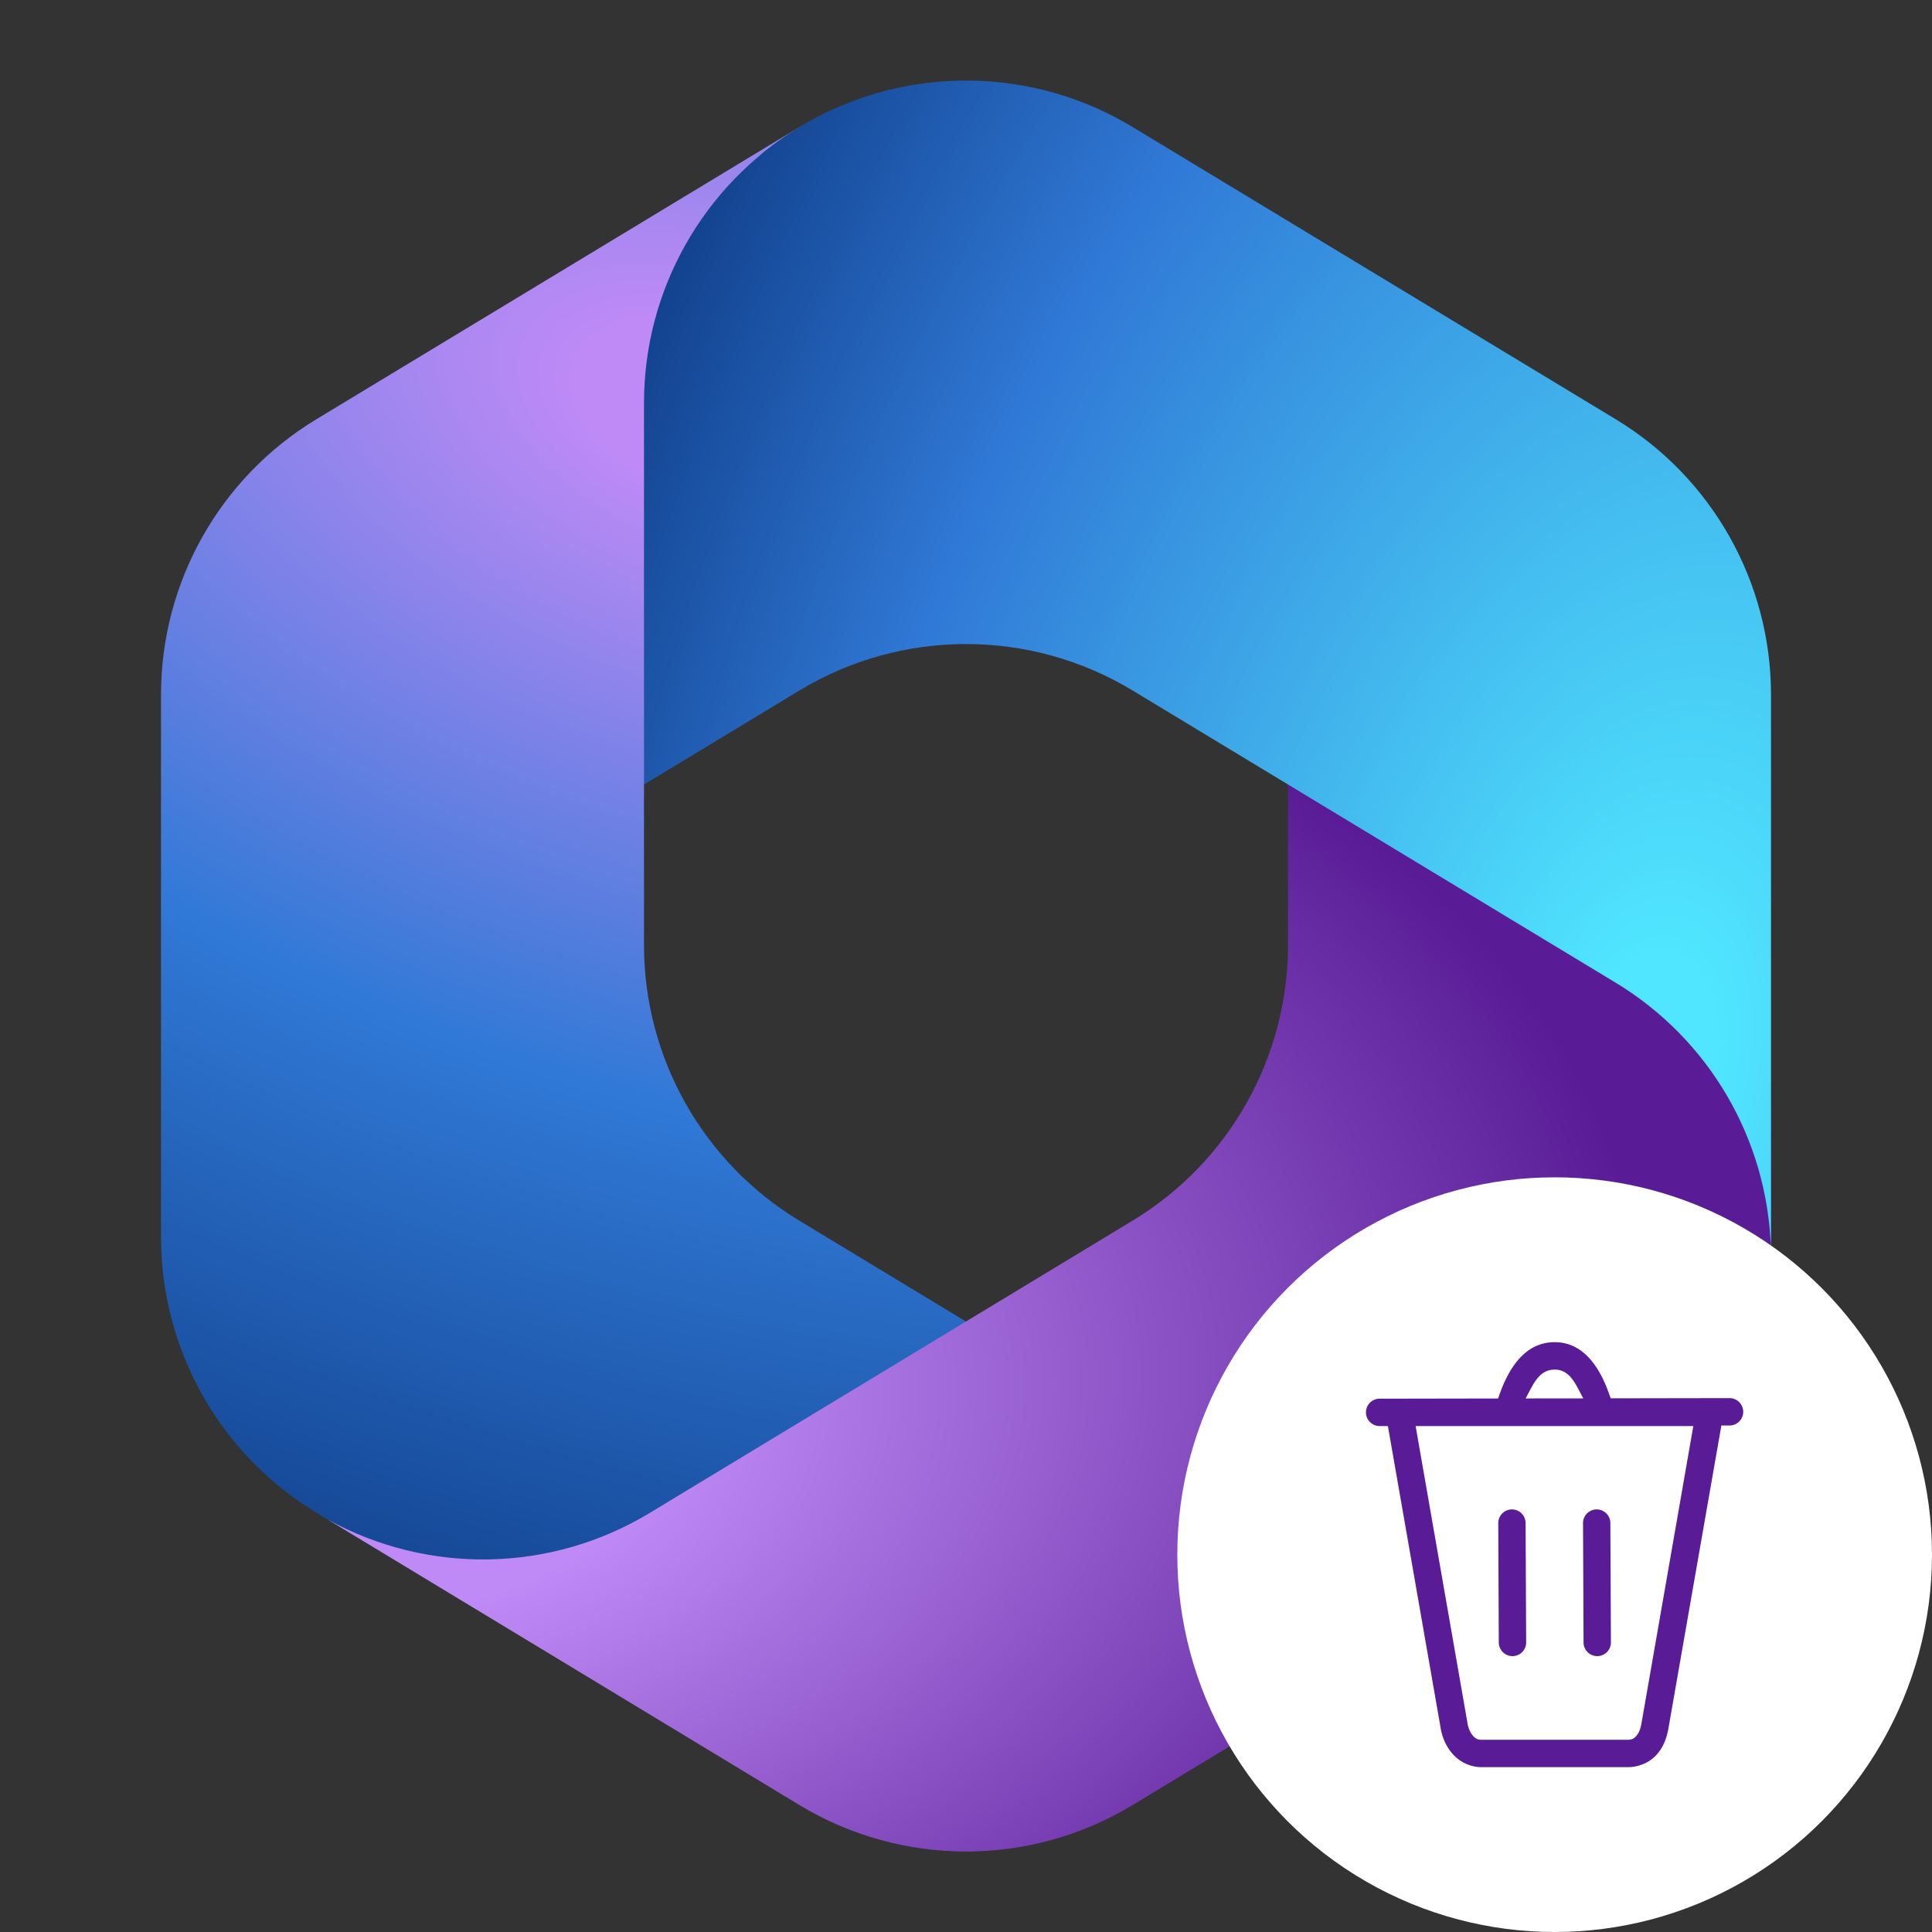 <?xml version="1.0" encoding="UTF-8" standalone="no"?>
<svg
   viewBox="0 0 48 48"
   width="256px"
   height="256px"
   version="1.1"
   id="svg8"
   sodipodi:docname="microsoft-office-365-uninstall.svg"
   inkscape:version="1.3.2 (091e20e, 2023-11-25, custom)"
   xmlns:inkscape="http://www.inkscape.org/namespaces/inkscape"
   xmlns:sodipodi="http://sodipodi.sourceforge.net/DTD/sodipodi-0.dtd"
   xmlns="http://www.w3.org/2000/svg"
   xmlns:svg="http://www.w3.org/2000/svg">
  <rect x="0" y="0" width="48" height="48" fill="#333333" stroke="none"/>
  <defs
     id="defs8" />
  <sodipodi:namedview
     id="namedview8"
     pagecolor="#505050"
     bordercolor="#eeeeee"
     borderopacity="1"
     inkscape:showpageshadow="0"
     inkscape:pageopacity="0"
     inkscape:pagecheckerboard="0"
     inkscape:deskcolor="#505050"
     inkscape:current-layer="svg8" />
  <radialGradient
     id="yRNsYj0k48m_5059Aqtv_a"
     cx="-1207.054"
     cy="544.406"
     r=".939"
     gradientTransform="matrix(-11.7,31.247,54.501,20.407,-43776.117,26617.47)"
     gradientUnits="userSpaceOnUse">
    <stop
       offset=".064"
       stop-color="#bf8af6"
       id="stop1" />
    <stop
       offset=".533"
       stop-color="#3079d6"
       id="stop2" />
    <stop
       offset="1"
       stop-color="#11408c"
       id="stop3" />
  </radialGradient>
  <radialGradient
     id="yRNsYj0k48m_5059Aqtv_b"
     cx="-1152.461"
     cy="523.628"
     r="1"
     gradientTransform="matrix(30.72,-4.518,-2.985,-20.293,36976.637,5454.876)"
     gradientUnits="userSpaceOnUse">
    <stop
       offset=".211"
       stop-color="#bf8af6"
       id="stop4" />
    <stop
       offset="1"
       stop-color="#591c96"
       id="stop5" />
  </radialGradient>
  <radialGradient
     id="yRNsYj0k48m_5059Aqtv_c"
     cx="-1236.079"
     cy="516.112"
     r="1.19"
     gradientTransform="matrix(-24.158,-6.126,-10.312,40.668,-24498.48,-28534.523)"
     gradientUnits="userSpaceOnUse">
    <stop
       offset=".059"
       stop-color="#50e6ff"
       id="stop6" />
    <stop
       offset=".68"
       stop-color="#3079d6"
       id="stop7" />
    <stop
       offset="1"
       stop-color="#11408c"
       id="stop8" />
  </radialGradient>
  <g
     id="g12"
     transform="translate(17.168,-7.304)">
    <path
       id="rect8"
       style="opacity:1;fill:none;stroke:#008000;stroke-width:0.188;stroke-linecap:round;stroke-linejoin:round"
       d="m 20.21,69.334 -0.375,2.147 c -0.02,0.113 -0.084,0.188 -0.188,0.188 H 18.649 c -0.104,0 -0.169,-0.085 -0.188,-0.188 l -0.375,-2.147 z"
       sodipodi:nodetypes="csssscc" />
    <path
       style="opacity:1;fill:none;stroke:#008000;stroke-width:0.188;stroke-linecap:round;stroke-linejoin:round;stroke-dasharray:none"
       d="m 17.951,69.334 2.394,-0.004"
       id="path9" />
    <g
       id="g11"
       transform="translate(3.489,-2.801)">
      <path
         style="opacity:1;fill:none;stroke:#008000;stroke-width:0.188;stroke-linecap:round;stroke-linejoin:round;stroke-dasharray:none"
         d="m 15.367,72.893 0.004,0.816"
         id="path10" />
      <path
         style="opacity:1;fill:none;stroke:#008000;stroke-width:0.188;stroke-linecap:round;stroke-linejoin:round;stroke-dasharray:none"
         d="m 15.948,72.893 0.004,0.816"
         id="path11" />
    </g>
    <path
       id="path12"
       style="opacity:1;fill:none;stroke:#008000;stroke-width:0.188;stroke-linecap:round;stroke-linejoin:round;stroke-dasharray:none"
       d="m 19.148,68.948 a 0.386,0.386 0 0 0 -0.386,0.386 h 0.771 a 0.386,0.386 0 0 0 -0.386,-0.386 z" />
  </g>
  <g
     id="g37"
     inkscape:label="16"
     style="stroke-width:1"
     inkscape:export-filename="256.png"
     inkscape:export-xdpi="96"
     inkscape:export-ydpi="96">
    <rect
       style="fill:none;fill-opacity:1;stroke-width:0.188;stroke-linecap:round;stroke-linejoin:round"
       id="rect37"
       width="48"
       height="48"
       x="0"
       y="0"
       rx="0.188"
       ry="0.188" />
    <path
       fill="url(#yRNsYj0k48m_5059Aqtv_a)"
       d="M 20.084,3.026 19.86,3.162 C 19.503,3.378 19.166,3.62 18.852,3.884 L 19.5,3.428 H 25 l 1,7.572 -5,5 -5,3.475 v 4.007 c 0,2.799 1.463,5.394 3.857,6.844 L 25.121,33.512 14,40 H 11.855 L 7.857,37.58 C 5.463,36.131 4,33.535 4,30.736 V 17.261 c 0,-2.8 1.464,-5.396 3.86,-6.845 l 12,-7.259 c 0.074,-0.045 0.149,-0.089 0.224,-0.131 z"
       id="path3"
       style="fill:url(#yRNsYj0k48m_5059Aqtv_a);stroke-width:1" />
    <path
       fill="url(#yRNsYj0k48m_5059Aqtv_b)"
       d="m 32,19 v 4.48 c 0,2.799 -1.463,5.394 -3.857,6.844 l -12,7.264 c -2.455,1.486 -5.509,1.54 -8.007,0.161 l 11.722,7.095 c 2.547,1.542 5.739,1.542 8.285,0 l 12,-7.264 C 42.537,36.131 44,33.535 44,30.736 V 27.5 L 43,26 Z"
       id="path5"
       style="fill:url(#yRNsYj0k48m_5059Aqtv_b);stroke-width:1" />
    <circle
       style="fill:#ffffff;stroke-width:0.188;stroke-linecap:round;stroke-linejoin:round"
       id="path37"
       cx="38.625"
       cy="38.625"
       r="9.375" />
    <path
       fill="url(#yRNsYj0k48m_5059Aqtv_c)"
       d="m 40.14,10.415 -12,-7.259 C 25.673,1.664 22.602,1.618 20.097,3.017 L 19.86,3.162 C 17.464,4.611 16,7.208 16,10.007 v 9.484 l 3.86,-2.335 c 2.546,-1.54 5.735,-1.54 8.281,0 l 12,7.259 c 2.321,1.404 3.767,3.884 3.855,6.583 C 43.999,30.911 44,30.824 44,30.736 V 17.26 c 0,-2.799 -1.464,-5.396 -3.86,-6.845 z"
       id="path8"
       style="fill:url(#yRNsYj0k48m_5059Aqtv_c);stroke-width:1" />
    <path
       id="path27"
       style="color:#000000;fill:#591c96;fill-opacity:1;stroke-width:1;stroke-linecap:round;stroke-linejoin:round;-inkscape-stroke:none"
       d="m 38.624,33.346 c -0.768,1.46e-4 -1.175,0.703 -1.403,1.399 l -2.944,0.005 a 0.34,0.34 0 0 0 -0.34,0.34 0.34,0.34 0 0 0 0.34,0.34 h 0.205 l 1.312,7.51 a 0.34,0.34 0 0 0 0,0.007 c 0.044,0.237 0.143,0.463 0.312,0.646 0.169,0.183 0.42,0.311 0.702,0.311 h 3.631 c 0.034,0 0.067,-6.48e-4 0.1,-0.004 0.233,-0.023 0.45,-0.127 0.602,-0.286 0.174,-0.182 0.267,-0.42 0.311,-0.674 l 1.315,-7.524 h 0.203 a 0.34,0.34 0 0 0 0.34,-0.34 0.34,0.34 0 0 0 -0.34,-0.34 l -2.953,0.005 c -0.014,-0.04 -0.028,-0.081 -0.043,-0.121 -0.234,-0.652 -0.63,-1.274 -1.352,-1.274 z m 0,0.681 c 0.35,6.5e-5 0.498,0.306 0.65,0.6 0.02,0.039 0.041,0.078 0.062,0.116 h -0.706 l -0.726,0.001 c 0.021,-0.038 0.042,-0.079 0.062,-0.118 0.153,-0.294 0.306,-0.598 0.657,-0.598 z m -3.453,1.404 h 2.049 2.801 2.049 l -1.29,7.397 c -0.027,0.157 -0.082,0.255 -0.136,0.311 -0.054,0.056 -0.097,0.085 -0.205,0.085 h -3.631 c -0.095,0 -0.146,-0.027 -0.206,-0.092 -0.059,-0.064 -0.116,-0.174 -0.141,-0.304 v -0.008 z m 2.393,2.07 a 0.34,0.34 0 0 0 -0.34,0.348 l 0.013,2.957 a 0.34,0.34 0 0 0 0.34,0.34 0.34,0.34 0 0 0 0.34,-0.34 l -0.014,-2.965 a 0.34,0.34 0 0 0 -0.34,-0.34 z m 2.106,0 a 0.34,0.34 0 0 0 -0.34,0.348 l 0.013,2.957 a 0.34,0.34 0 0 0 0.34,0.34 0.34,0.34 0 0 0 0.34,-0.34 l -0.014,-2.965 a 0.34,0.34 0 0 0 -0.34,-0.34 z" />
  </g>
</svg>
